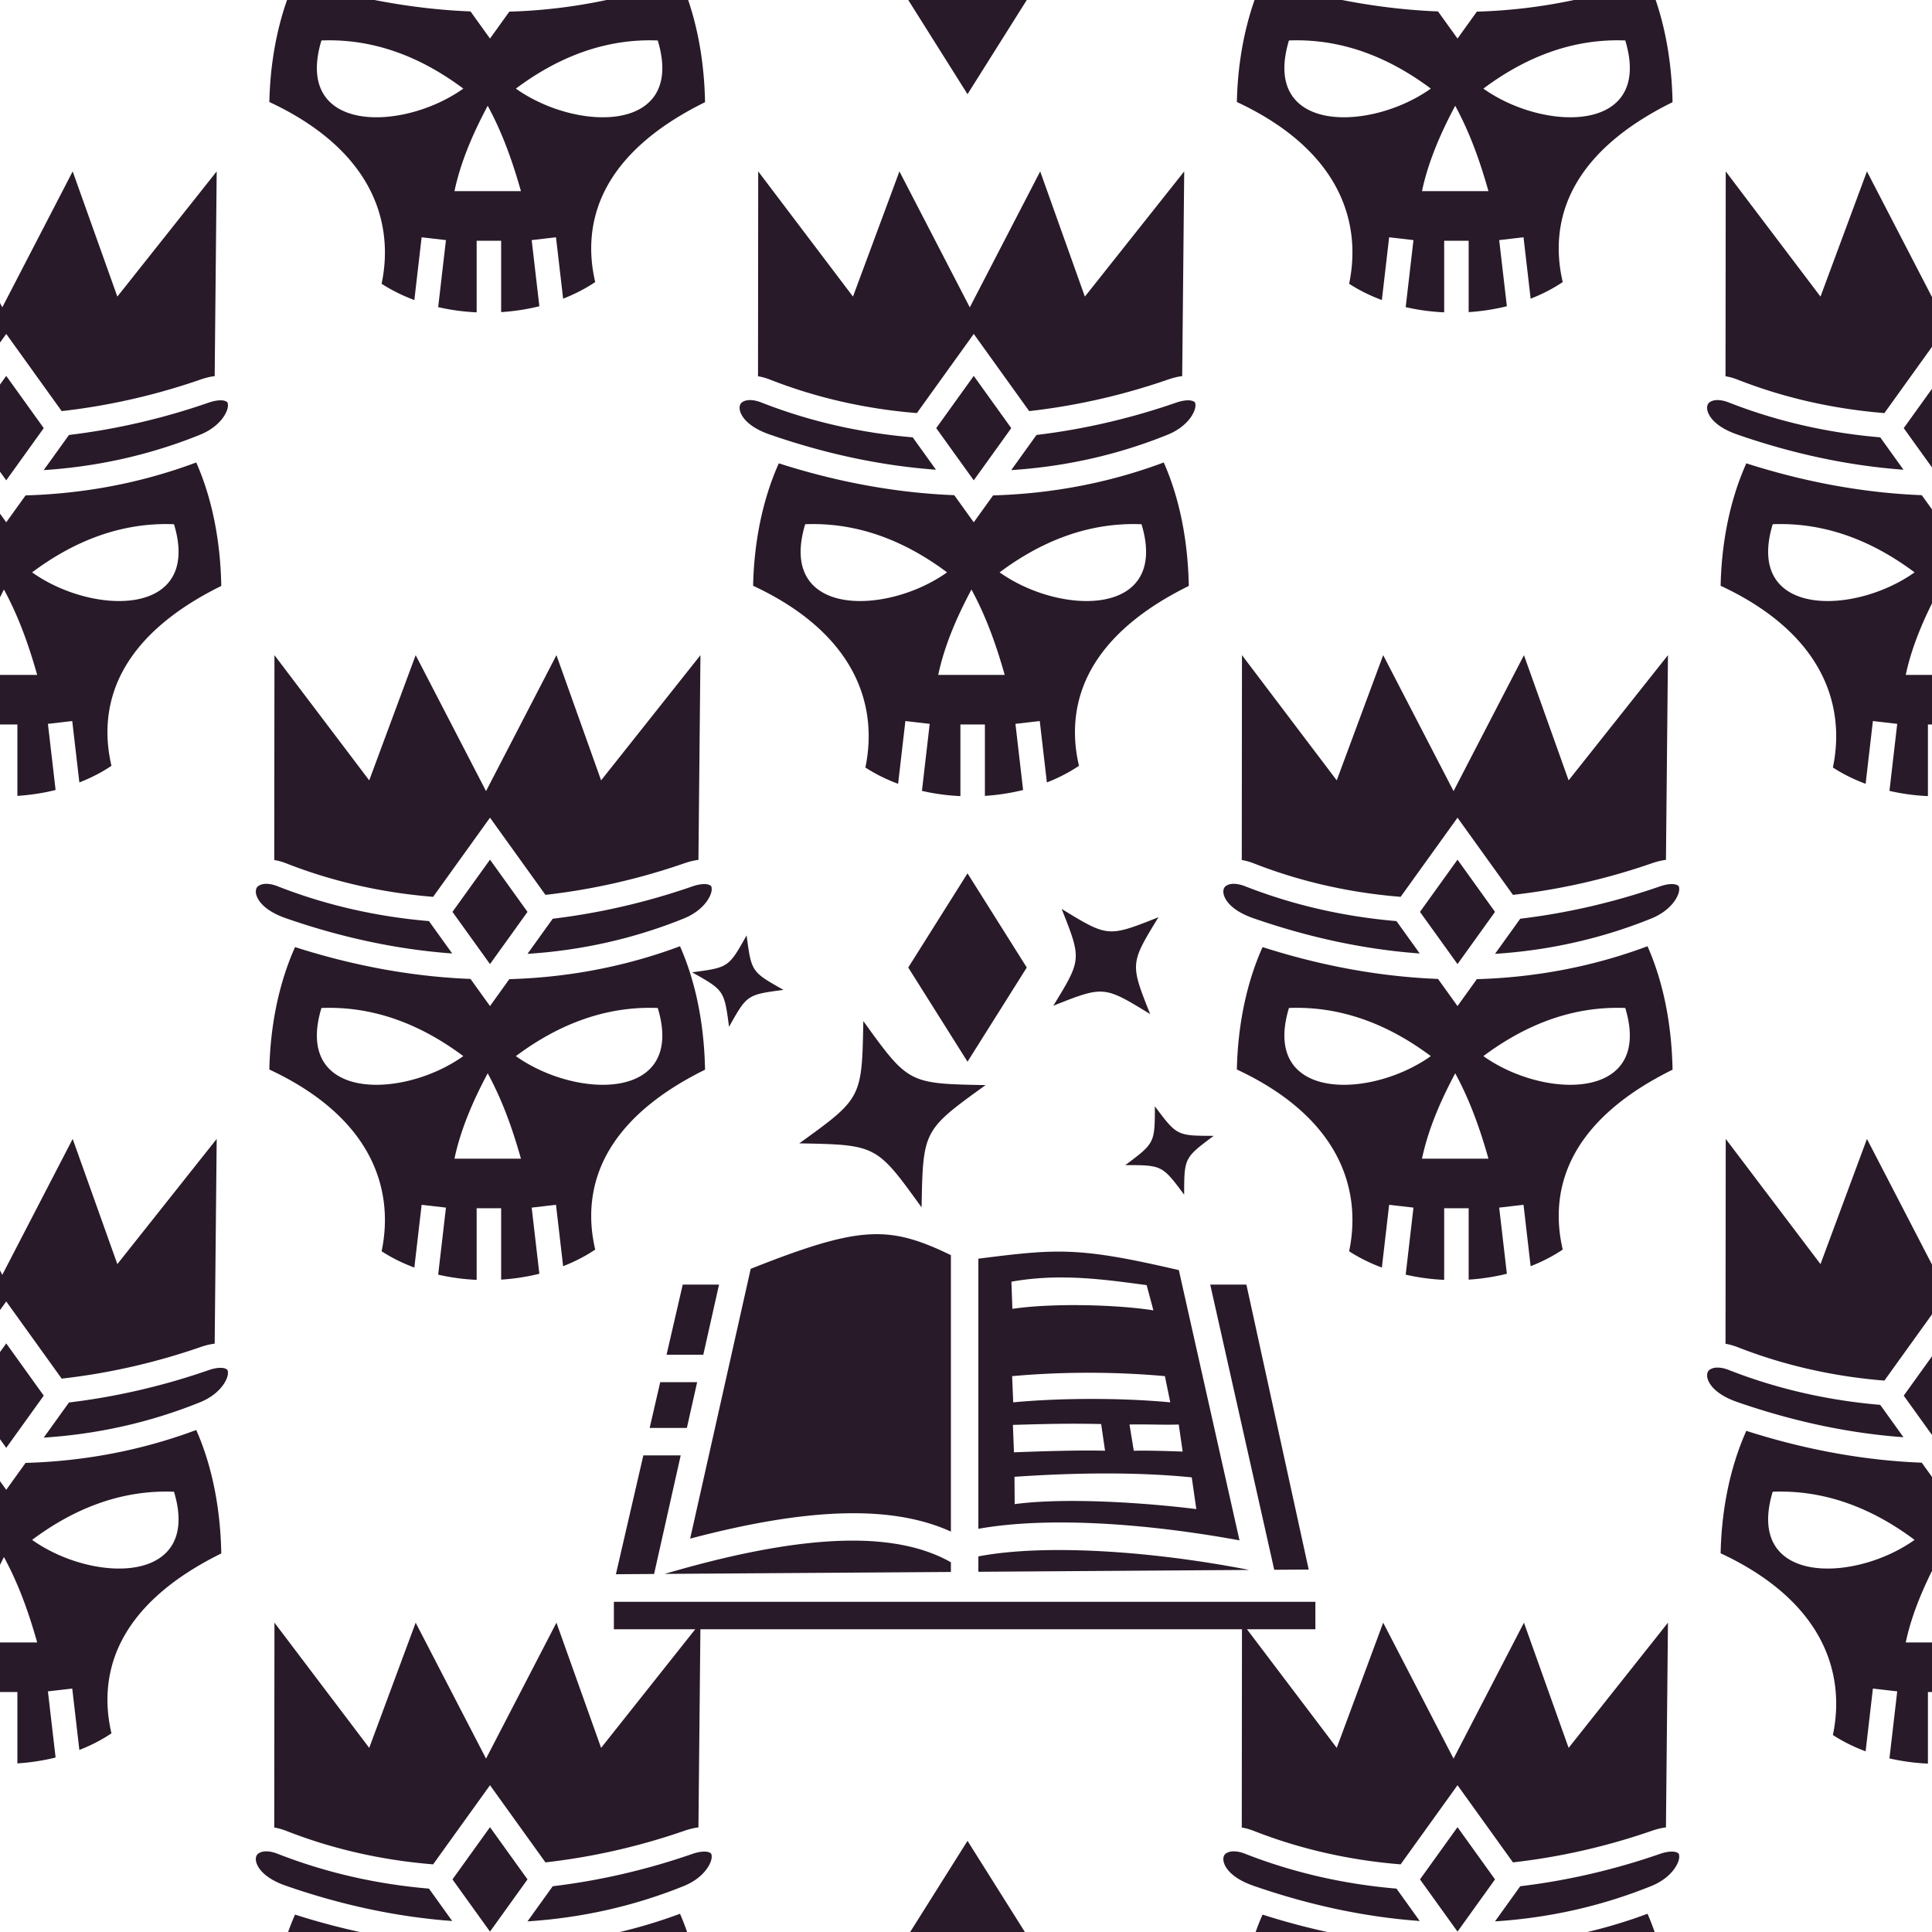<?xml version="1.0" encoding="UTF-8" standalone="no"?>
<svg
   xmlns:dc="http://purl.org/dc/elements/1.1/"
   xmlns:cc="http://creativecommons.org/ns#"
   xmlns:rdf="http://www.w3.org/1999/02/22-rdf-syntax-ns#"
   xmlns:svg="http://www.w3.org/2000/svg"
   xmlns="http://www.w3.org/2000/svg"
   xmlns:sodipodi="http://sodipodi.sourceforge.net/DTD/sodipodi-0.dtd"
   xmlns:inkscape="http://www.inkscape.org/namespaces/inkscape"
   width="200"
   height="200"
   viewBox="0 0 52.917 52.917"
   version="1.1"
   id="svg8"
   inkscape:version="1.0.2 (e86c870879, 2021-01-15, custom)"
   sodipodi:docname="bg-spellbook.svg">
  <defs
     id="defs2" />
  <sodipodi:namedview
     id="base"
     pagecolor="#ffffff"
     bordercolor="#666666"
     borderopacity="1.0"
     inkscape:pageopacity="0.0"
     inkscape:pageshadow="2"
     inkscape:zoom="2"
     inkscape:cx="91.556704"
     inkscape:cy="91.778991"
     inkscape:document-units="mm"
     inkscape:current-layer="layer1"
     inkscape:document-rotation="0"
     showgrid="false"
     units="px"
     inkscape:snap-page="true"
     inkscape:window-width="1725"
     inkscape:window-height="1040"
     inkscape:window-x="26"
     inkscape:window-y="0"
     inkscape:window-maximized="0"
     showguides="true"
     inkscape:guide-bbox="true"
     inkscape:snap-object-midpoints="true"
     inkscape:snap-nodes="true"
     inkscape:snap-others="false"
     inkscape:object-nodes="false">
    <sodipodi:guide
       position="11.774,52.917"
       orientation="0,-1"
       id="guide857" />
    <sodipodi:guide
       position="52.917,29.633"
       orientation="1,0"
       id="guide859" />
    <sodipodi:guide
       position="0,52.917"
       orientation="100,0"
       id="guide865" />
    <sodipodi:guide
       position="0,26.458"
       orientation="0,100"
       id="guide867" />
    <sodipodi:guide
       position="26.458,26.458"
       orientation="-100,0"
       id="guide869" />
    <sodipodi:guide
       position="26.458,52.917"
       orientation="0,-100"
       id="guide871" />
    <sodipodi:guide
       position="26.458,26.458"
       orientation="50,0"
       id="guide895" />
    <sodipodi:guide
       position="26.458,39.687"
       orientation="0,50"
       id="guide897" />
    <sodipodi:guide
       position="39.688,39.687"
       orientation="-50,0"
       id="guide899" />
    <sodipodi:guide
       position="39.688,52.917"
       orientation="0,-50"
       id="guide901" />
    <sodipodi:guide
       position="0,13.229"
       orientation="0,50"
       id="guide905" />
    <sodipodi:guide
       position="13.229,13.229"
       orientation="-50,0"
       id="guide907" />
    <sodipodi:guide
       position="13.229,26.458"
       orientation="0,-50"
       id="guide909" />
    <sodipodi:guide
       position="20.112,0"
       orientation="0,-1"
       id="guide1009" />
    <sodipodi:guide
       position="0,46.17"
       orientation="1,0"
       id="guide1160" />
  </sodipodi:namedview>
  <g
     inkscape:label="Layer 1"
     inkscape:groupmode="layer"
     id="layer1">
    <path
       id="path1040-5"
       style="fill:#281a28;fill-opacity:1;stroke-width:0.135"
       d="M 29.668 0 C 28.502 3.323 27.914 6.946 27.84 10.543 C 32.921 12.912 36.255 15.935 38.072 19.295 C 39.824 22.532 40.134 26.029 39.443 29.328 C 40.489 30.006 41.627 30.566 42.826 31.012 L 43.578 24.525 L 46.092 24.816 L 45.289 31.744 C 46.585 32.043 47.92 32.222 49.266 32.283 L 49.266 24.881 L 51.797 24.881 L 51.797 32.26 C 53.138 32.173 54.466 31.971 55.746 31.652 L 54.953 24.816 L 57.467 24.525 L 58.203 30.871 C 59.388 30.408 60.506 29.836 61.521 29.152 C 60.742 25.846 61.011 22.426 62.742 19.268 C 64.541 15.986 67.849 13.037 72.871 10.561 C 72.803 6.868 72.237 3.266 71.127 0 L 62.691 0 C 59.368 0.707 56.011 1.107 52.643 1.203 L 50.645 3.984 L 48.629 1.18 C 45.315 1.051 42 0.644 38.709 0 L 29.668 0 z M 93.875 0 L 100 9.734 L 106.125 0 L 93.875 0 z M 129.668 0 C 128.502 3.323 127.914 6.946 127.84 10.543 C 132.921 12.912 136.255 15.935 138.072 19.295 C 139.824 22.532 140.134 26.029 139.443 29.328 C 140.489 30.006 141.627 30.566 142.826 31.012 L 143.578 24.525 L 146.092 24.816 L 145.289 31.744 C 146.585 32.043 147.92 32.222 149.266 32.283 L 149.266 24.881 L 151.797 24.881 L 151.797 32.26 C 153.138 32.173 154.466 31.971 155.746 31.652 L 154.953 24.816 L 157.467 24.525 L 158.203 30.871 C 159.388 30.408 160.506 29.836 161.521 29.152 C 160.742 25.846 161.012 22.426 162.742 19.268 C 164.541 15.986 167.849 13.037 172.871 10.561 C 172.803 6.868 172.237 3.266 171.127 0 L 162.691 0 C 159.369 0.707 156.011 1.107 152.643 1.203 L 150.645 3.984 L 148.629 1.18 C 145.315 1.051 142 0.644 138.709 0 L 129.668 0 z M 34.162 4.166 C 38.848 4.197 43.424 5.823 47.887 9.158 C 41.576 13.647 30.311 13.814 33.223 4.182 C 33.536 4.17 33.85 4.164 34.162 4.166 z M 67.045 4.166 C 67.357 4.164 67.671 4.17 67.984 4.182 C 70.897 13.814 59.63 13.647 53.318 9.158 C 57.781 5.823 62.359 4.197 67.045 4.166 z M 134.162 4.166 C 138.848 4.197 143.424 5.823 147.887 9.158 C 141.576 13.647 130.311 13.814 133.223 4.182 C 133.536 4.17 133.85 4.164 134.162 4.166 z M 167.045 4.166 C 167.357 4.164 167.671 4.17 167.984 4.182 C 170.897 13.814 159.63 13.647 153.318 9.158 C 157.781 5.823 162.359 4.197 167.045 4.166 z M 50.408 10.932 C 52.002 13.874 53.008 16.816 53.844 19.758 L 46.973 19.758 C 47.592 16.816 48.837 13.874 50.408 10.932 z M 150.408 10.932 C 152.002 13.874 153.008 16.816 153.844 19.758 L 146.973 19.758 C 147.592 16.816 148.837 13.874 150.408 10.932 z M 7.512 17.717 L 0.236 31.766 L 0 31.309 L 0 35.41 L 0.645 34.514 L 6.375 42.49 C 11.36 41.931 16.201 40.798 20.725 39.229 C 21.233 39.052 21.722 38.932 22.189 38.875 L 22.396 17.717 L 12.129 30.656 L 7.512 17.717 z M 78.367 17.717 L 78.346 38.889 C 78.761 38.957 79.186 39.077 79.617 39.246 C 84.56 41.183 89.667 42.284 94.766 42.695 L 100.645 34.514 L 106.375 42.49 C 111.36 41.931 116.201 40.798 120.725 39.229 C 121.233 39.052 121.722 38.932 122.189 38.875 L 122.396 17.717 L 112.129 30.656 L 107.512 17.717 L 100.236 31.766 L 92.963 17.717 L 88.162 30.656 L 78.369 17.717 L 78.367 17.717 z M 178.367 17.717 L 178.346 38.889 C 178.761 38.957 179.186 39.077 179.617 39.246 C 184.56 41.183 189.667 42.284 194.766 42.695 L 200 35.41 L 200 31.309 L 192.963 17.717 L 188.162 30.656 L 178.369 17.717 L 178.367 17.717 z M 0.645 38.852 L 0 39.748 L 0 48.75 L 0.645 49.646 L 4.521 44.25 L 0.645 38.852 z M 100.645 38.852 L 96.766 44.25 L 100.645 49.646 L 104.521 44.25 L 100.645 38.852 z M 200 39.748 L 196.766 44.25 L 200 48.75 L 200 39.748 z M 77.604 41.352 C 77.309 41.341 77.084 41.389 76.926 41.455 C 76.608 41.587 76.495 41.75 76.451 42.021 C 76.364 42.565 76.834 43.965 79.57 44.914 C 85.217 46.873 90.981 48.131 96.738 48.549 L 94.336 45.203 C 89.085 44.758 83.814 43.609 78.693 41.602 C 78.26 41.432 77.898 41.362 77.604 41.352 z M 177.604 41.352 C 177.309 41.341 177.084 41.389 176.926 41.455 C 176.608 41.587 176.495 41.75 176.451 42.021 C 176.364 42.565 176.834 43.965 179.57 44.914 C 185.217 46.873 190.981 48.131 196.738 48.549 L 194.336 45.203 C 189.085 44.758 183.814 43.609 178.693 41.602 C 178.26 41.432 177.898 41.362 177.604 41.352 z M 22.736 41.377 C 22.444 41.384 22.053 41.446 21.555 41.619 C 17.007 43.197 12.144 44.357 7.129 44.957 L 4.52 48.588 C 9.994 48.236 15.413 47.06 20.666 44.938 C 22.821 44.067 23.572 42.527 23.559 41.91 C 23.551 41.602 23.52 41.563 23.32 41.467 C 23.22 41.419 23.028 41.37 22.736 41.377 z M 122.736 41.377 C 122.444 41.384 122.053 41.446 121.555 41.619 C 117.007 43.197 112.144 44.357 107.129 44.957 L 104.52 48.588 C 109.994 48.236 115.413 47.06 120.666 44.938 C 122.821 44.067 123.572 42.527 123.559 41.91 C 123.552 41.602 123.52 41.563 123.32 41.467 C 123.22 41.419 123.028 41.37 122.736 41.377 z M 20.283 47.801 C 14.528 49.95 8.601 51.032 2.643 51.203 L 0.645 53.984 L 0 53.088 L 0 61.74 C 0.138 61.471 0.264 61.201 0.408 60.932 C 2.002 63.874 3.008 66.816 3.844 69.758 L 0 69.758 L 0 74.881 L 1.797 74.881 L 1.797 82.26 C 3.138 82.173 4.466 81.971 5.746 81.652 L 4.953 74.816 L 7.467 74.525 L 8.203 80.871 C 9.388 80.408 10.506 79.836 11.521 79.152 C 10.742 75.846 11.011 72.426 12.742 69.268 C 14.541 65.986 17.849 63.037 22.871 60.561 C 22.787 56.02 21.966 51.607 20.283 47.801 z M 120.283 47.801 C 114.528 49.95 108.601 51.032 102.643 51.203 L 100.645 53.984 L 98.629 51.18 C 92.537 50.943 86.444 49.795 80.496 47.889 C 78.765 51.75 77.93 56.169 77.84 60.543 C 82.921 62.912 86.255 65.935 88.072 69.295 C 89.824 72.532 90.134 76.029 89.443 79.328 C 90.489 80.006 91.627 80.566 92.826 81.012 L 93.578 74.525 L 96.092 74.816 L 95.289 81.744 C 96.585 82.043 97.92 82.222 99.266 82.283 L 99.266 74.881 L 101.797 74.881 L 101.797 82.26 C 103.138 82.173 104.466 81.971 105.746 81.652 L 104.953 74.816 L 107.467 74.525 L 108.203 80.871 C 109.388 80.408 110.506 79.836 111.521 79.152 C 110.742 75.846 111.011 72.426 112.742 69.268 C 114.541 65.986 117.849 63.037 122.871 60.561 C 122.787 56.02 121.966 51.607 120.283 47.801 z M 180.496 47.889 C 178.765 51.75 177.93 56.169 177.84 60.543 C 182.921 62.912 186.255 65.935 188.072 69.295 C 189.824 72.532 190.134 76.029 189.443 79.328 C 190.489 80.006 191.627 80.566 192.826 81.012 L 193.578 74.525 L 196.092 74.816 L 195.289 81.744 C 196.585 82.043 197.92 82.222 199.266 82.283 L 199.266 74.881 L 200 74.881 L 200 69.758 L 196.973 69.758 C 197.535 67.085 198.629 64.413 200 61.74 L 200 53.088 L 198.629 51.18 C 192.537 50.943 186.444 49.795 180.496 47.889 z M 17.045 54.166 C 17.357 54.164 17.671 54.17 17.984 54.182 C 20.897 63.814 9.63 63.647 3.318 59.158 C 7.781 55.823 12.359 54.197 17.045 54.166 z M 84.162 54.166 C 88.848 54.197 93.424 55.823 97.887 59.158 C 91.576 63.647 80.311 63.814 83.223 54.182 C 83.536 54.17 83.85 54.164 84.162 54.166 z M 117.045 54.166 C 117.357 54.164 117.671 54.17 117.984 54.182 C 120.897 63.814 109.63 63.647 103.318 59.158 C 107.781 55.823 112.359 54.197 117.045 54.166 z M 184.162 54.166 C 188.848 54.197 193.424 55.823 197.887 59.158 C 191.576 63.647 180.311 63.814 183.223 54.182 C 183.536 54.17 183.85 54.164 184.162 54.166 z M 100.408 60.932 C 102.002 63.874 103.008 66.816 103.844 69.758 L 96.973 69.758 C 97.592 66.816 98.837 63.874 100.408 60.932 z M 28.367 67.717 L 28.346 88.889 C 28.761 88.957 29.186 89.077 29.617 89.246 C 34.56 91.183 39.667 92.284 44.766 92.695 L 50.645 84.514 L 56.375 92.49 C 61.36 91.931 66.201 90.798 70.725 89.229 C 71.233 89.052 71.722 88.932 72.189 88.875 L 72.396 67.717 L 62.129 80.656 L 57.512 67.717 L 50.236 81.766 L 42.963 67.717 L 38.162 80.656 L 28.369 67.717 L 28.367 67.717 z M 128.367 67.717 L 128.346 88.889 C 128.761 88.957 129.186 89.077 129.617 89.246 C 134.56 91.183 139.667 92.284 144.766 92.695 L 150.645 84.514 L 156.375 92.49 C 161.36 91.931 166.201 90.798 170.725 89.229 C 171.233 89.052 171.722 88.932 172.189 88.875 L 172.396 67.717 L 162.129 80.656 L 157.512 67.717 L 150.236 81.766 L 142.963 67.717 L 138.162 80.656 L 128.369 67.717 L 128.367 67.717 z M 50.645 88.852 L 46.766 94.25 L 50.645 99.646 L 54.521 94.25 L 50.645 88.852 z M 150.645 88.852 L 146.766 94.25 L 150.645 99.646 L 154.521 94.25 L 150.645 88.852 z M 100 90.266 L 93.875 100 L 100 109.734 L 106.125 100 L 100 90.266 z M 27.604 91.352 C 27.309 91.341 27.084 91.389 26.926 91.455 C 26.608 91.587 26.495 91.75 26.451 92.021 C 26.364 92.565 26.834 93.965 29.57 94.914 C 35.217 96.873 40.981 98.131 46.738 98.549 L 44.336 95.203 C 39.085 94.758 33.814 93.609 28.693 91.602 C 28.26 91.432 27.898 91.362 27.604 91.352 z M 127.604 91.352 C 127.309 91.341 127.084 91.389 126.926 91.455 C 126.608 91.587 126.495 91.75 126.451 92.021 C 126.364 92.565 126.834 93.965 129.57 94.914 C 135.217 96.873 140.981 98.131 146.738 98.549 L 144.336 95.203 C 139.085 94.758 133.814 93.609 128.693 91.602 C 128.26 91.432 127.898 91.362 127.604 91.352 z M 72.736 91.377 C 72.444 91.384 72.053 91.446 71.555 91.619 C 67.007 93.197 62.144 94.357 57.129 94.957 L 54.52 98.588 C 59.994 98.236 65.413 97.06 70.666 94.938 C 72.821 94.067 73.572 92.527 73.559 91.91 C 73.551 91.602 73.52 91.563 73.32 91.467 C 73.22 91.419 73.028 91.37 72.736 91.377 z M 172.736 91.377 C 172.444 91.384 172.053 91.446 171.555 91.619 C 167.007 93.197 162.144 94.357 157.129 94.957 L 154.52 98.588 C 159.994 98.236 165.413 97.06 170.666 94.938 C 172.821 94.067 173.572 92.527 173.559 91.91 C 173.552 91.602 173.52 91.563 173.32 91.467 C 173.22 91.419 173.028 91.37 172.736 91.377 z M 109.729 93.943 C 111.8 99.163 111.8 99.162 108.867 103.951 C 114.087 101.879 114.088 101.88 118.877 104.812 C 116.805 99.593 116.804 99.592 119.736 94.803 C 114.517 96.875 114.518 96.876 109.729 93.943 z M 77.166 96.68 C 75.305 99.996 75.305 99.995 71.535 100.496 C 74.851 102.357 74.851 102.359 75.352 106.129 C 77.213 102.813 77.213 102.811 80.982 102.311 C 77.666 100.449 77.667 100.45 77.166 96.68 z M 70.283 97.801 C 64.528 99.95 58.601 101.032 52.643 101.203 L 50.645 103.984 L 48.629 101.18 C 42.537 100.943 36.444 99.795 30.496 97.889 C 28.765 101.75 27.93 106.169 27.84 110.543 C 32.921 112.912 36.255 115.935 38.072 119.295 C 39.824 122.532 40.134 126.029 39.443 129.328 C 40.489 130.006 41.627 130.566 42.826 131.012 L 43.578 124.525 L 46.092 124.816 L 45.289 131.744 C 46.585 132.043 47.92 132.222 49.266 132.283 L 49.266 124.881 L 51.797 124.881 L 51.797 132.26 C 53.138 132.173 54.466 131.971 55.746 131.652 L 54.953 124.816 L 57.467 124.525 L 58.203 130.871 C 59.388 130.408 60.506 129.836 61.521 129.152 C 60.742 125.846 61.011 122.426 62.742 119.268 C 64.541 115.986 67.849 113.037 72.871 110.561 C 72.787 106.02 71.966 101.607 70.283 97.801 z M 170.283 97.801 C 164.528 99.95 158.601 101.032 152.643 101.203 L 150.645 103.984 L 148.629 101.18 C 142.537 100.943 136.445 99.795 130.496 97.889 C 128.765 101.75 127.93 106.169 127.84 110.543 C 132.921 112.912 136.255 115.935 138.072 119.295 C 139.824 122.532 140.134 126.029 139.443 129.328 C 140.489 130.006 141.627 130.566 142.826 131.012 L 143.578 124.525 L 146.092 124.816 L 145.289 131.744 C 146.585 132.043 147.92 132.222 149.266 132.283 L 149.266 124.881 L 151.797 124.881 L 151.797 132.26 C 153.138 132.173 154.466 131.971 155.746 131.652 L 154.953 124.816 L 157.467 124.525 L 158.203 130.871 C 159.388 130.408 160.506 129.836 161.521 129.152 C 160.742 125.846 161.012 122.426 162.742 119.268 C 164.541 115.986 167.849 113.037 172.871 110.561 C 172.787 106.02 171.966 101.607 170.283 97.801 z M 34.162 104.166 C 38.848 104.197 43.424 105.823 47.887 109.158 C 41.576 113.647 30.311 113.814 33.223 104.182 C 33.536 104.17 33.85 104.164 34.162 104.166 z M 67.045 104.166 C 67.357 104.164 67.671 104.17 67.984 104.182 C 70.897 113.814 59.63 113.647 53.318 109.158 C 57.781 105.823 62.359 104.197 67.045 104.166 z M 134.162 104.166 C 138.848 104.197 143.424 105.823 147.887 109.158 C 141.576 113.647 130.311 113.814 133.223 104.182 C 133.536 104.17 133.85 104.164 134.162 104.166 z M 167.045 104.166 C 167.357 104.164 167.671 104.17 167.984 104.182 C 170.897 113.814 159.63 113.647 153.318 109.158 C 157.781 105.823 162.359 104.197 167.045 104.166 z M 89.232 105.535 C 89.082 113.509 89.082 113.51 82.613 118.174 C 90.587 118.324 90.588 118.324 95.252 124.793 C 95.402 116.819 95.4 116.819 101.869 112.154 C 93.895 112.005 93.897 112.004 89.232 105.535 z M 50.408 110.932 C 52.002 113.874 53.008 116.816 53.844 119.758 L 46.973 119.758 C 47.592 116.816 48.837 113.874 50.408 110.932 z M 150.408 110.932 C 152.002 113.874 153.008 116.816 153.844 119.758 L 146.973 119.758 C 147.592 116.816 148.837 113.874 150.408 110.932 z M 119.365 114.344 C 119.358 118.147 119.357 118.146 116.311 120.422 C 120.113 120.429 120.115 120.43 122.391 123.477 C 122.398 119.674 122.397 119.674 125.443 117.398 C 121.641 117.391 121.641 117.39 119.365 114.344 z M 7.512 117.717 L 0.236 131.766 L 0 131.309 L 0 135.41 L 0.645 134.514 L 6.375 142.49 C 11.36 141.931 16.201 140.798 20.725 139.229 C 21.233 139.052 21.722 138.932 22.189 138.875 L 22.396 117.717 L 12.129 130.656 L 7.512 117.717 z M 178.367 117.717 L 178.346 138.889 C 178.761 138.957 179.186 139.077 179.617 139.246 C 184.56 141.183 189.667 142.284 194.766 142.695 L 200 135.41 L 200 131.309 L 192.963 117.717 L 188.162 130.656 L 178.369 117.717 L 178.367 117.717 z M 90.604 127.562 A 14.37 14.37 0 0 0 90.35 127.566 C 90.162 127.57 89.977 127.576 89.799 127.586 C 86.868 127.754 83.199 128.914 77.592 131.143 L 71.332 159.029 C 83.703 155.761 92.29 155.575 98.283 158.301 L 98.283 129.73 C 95.434 128.341 93.273 127.62 90.922 127.566 A 14.37 14.37 0 0 0 90.604 127.562 z M 109.688 129.365 C 109.228 129.361 108.772 129.367 108.346 129.381 C 106.327 129.447 103.99 129.73 101.121 130.094 L 101.121 158.014 C 107.988 156.78 117.962 157.352 128.111 159.207 L 121.842 131.277 C 116.183 129.958 112.922 129.399 109.688 129.365 z M 110.049 132.037 C 113.026 132.069 115.857 132.473 118.514 132.828 L 119.213 135.434 C 115.465 134.843 108.816 134.66 104.639 135.279 L 104.537 132.473 C 106.422 132.133 108.262 132.018 110.049 132.037 z M 70.566 132.771 L 68.893 140.023 L 72.691 140.023 L 74.318 132.771 L 70.566 132.771 z M 125.086 132.771 L 131.35 160.676 L 131.701 162.248 L 135.264 162.223 L 128.824 132.771 L 125.086 132.771 z M 0.645 138.852 L 0 139.748 L 0 148.75 L 0.645 149.646 L 4.521 144.25 L 0.645 138.852 z M 200 139.748 L 196.766 144.25 L 200 148.75 L 200 139.748 z M 177.604 141.352 C 177.309 141.341 177.084 141.389 176.926 141.455 C 176.608 141.587 176.495 141.75 176.451 142.021 C 176.364 142.565 176.834 143.965 179.57 144.914 C 185.217 146.873 190.981 148.131 196.738 148.549 L 194.336 145.203 C 189.085 144.758 183.814 143.609 178.693 141.602 C 178.26 141.432 177.898 141.362 177.604 141.352 z M 22.736 141.377 C 22.444 141.384 22.053 141.446 21.555 141.619 C 17.007 143.197 12.144 144.357 7.129 144.957 L 4.52 148.588 C 9.994 148.236 15.413 147.06 20.666 144.938 C 22.821 144.067 23.572 142.527 23.559 141.91 C 23.551 141.602 23.52 141.563 23.32 141.467 C 23.22 141.419 23.028 141.37 22.736 141.377 z M 112.656 141.885 C 115.335 141.889 117.963 142.011 120.402 142.236 L 120.957 144.943 C 115.812 144.458 109.517 144.488 104.723 144.943 L 104.611 142.236 C 107.249 141.995 109.978 141.881 112.656 141.885 z M 68.238 142.859 L 67.148 147.588 L 70.992 147.588 L 72.055 142.859 L 68.238 142.859 z M 111.492 147.154 C 112.226 147.158 112.988 147.167 113.812 147.186 L 114.215 149.943 C 111.067 149.869 106.789 150.032 104.801 150.109 L 104.691 147.273 C 107.34 147.196 109.291 147.145 111.492 147.154 z M 117.814 147.223 A 40.548 40.548 0 0 1 118.031 147.225 C 119.334 147.231 120.662 147.276 121.832 147.234 L 122.238 150.031 C 120.874 149.982 118.319 149.899 117.186 149.951 L 116.742 147.234 A 40.548 40.548 0 0 1 117.814 147.223 z M 20.283 147.801 C 14.528 149.95 8.601 151.032 2.643 151.203 L 0.645 153.984 L 0 153.088 L 0 161.74 C 0.138 161.471 0.264 161.201 0.408 160.932 C 2.002 163.874 3.008 166.816 3.844 169.758 L 0 169.758 L 0 174.881 L 1.797 174.881 L 1.797 182.26 C 3.138 182.173 4.466 181.971 5.746 181.652 L 4.953 174.816 L 7.467 174.525 L 8.203 180.871 C 9.388 180.408 10.506 179.836 11.521 179.152 C 10.742 175.846 11.011 172.426 12.742 169.268 C 14.541 165.986 17.849 163.037 22.871 160.561 C 22.787 156.02 21.966 151.607 20.283 147.801 z M 180.496 147.889 C 178.765 151.75 177.93 156.169 177.84 160.543 C 182.921 162.912 186.255 165.935 188.072 169.295 C 189.824 172.532 190.134 176.029 189.443 179.328 C 190.489 180.006 191.627 180.566 192.826 181.012 L 193.578 174.525 L 196.092 174.816 L 195.289 181.744 C 196.585 182.043 197.92 182.222 199.266 182.283 L 199.266 174.881 L 200 174.881 L 200 169.758 L 196.973 169.758 C 197.535 167.085 198.629 164.413 200 161.74 L 200 153.088 L 198.629 151.18 C 192.537 150.943 186.444 149.795 180.496 147.889 z M 66.494 150.426 L 63.658 162.709 L 67.605 162.682 L 70.355 150.426 L 66.494 150.426 z M 114.277 152.293 L 114.279 152.293 C 117.369 152.291 120.372 152.414 123.176 152.697 L 123.648 155.975 C 118.241 155.306 110.131 154.761 104.875 155.463 L 104.854 152.639 C 108.008 152.421 111.187 152.295 114.277 152.293 z M 17.045 154.166 C 17.357 154.164 17.671 154.17 17.984 154.182 C 20.897 163.814 9.63 163.647 3.318 159.158 C 7.781 155.823 12.359 154.197 17.045 154.166 z M 184.162 154.166 C 188.848 154.197 193.424 155.823 197.887 159.158 C 191.576 163.647 180.311 163.814 183.223 154.182 C 183.536 154.17 183.85 154.164 184.162 154.166 z M 88.018 159.236 C 83.271 159.251 77.312 160.22 69.826 162.35 L 68.689 162.674 L 98.283 162.475 L 98.283 161.473 C 95.724 160.022 92.385 159.223 88.018 159.236 z M 109.203 160.209 C 106.109 160.22 103.355 160.435 101.121 160.867 L 101.121 162.455 L 129.113 162.264 C 122.127 160.903 115.062 160.189 109.203 160.209 z M 63.449 165.557 L 63.449 168.395 L 71.859 168.395 L 62.129 180.656 L 57.512 167.717 L 50.236 181.766 L 42.963 167.717 L 38.162 180.656 L 28.369 167.717 L 28.367 167.717 L 28.346 188.889 C 28.761 188.957 29.186 189.077 29.617 189.246 C 34.56 191.183 39.667 192.284 44.766 192.695 L 50.645 184.514 L 56.375 192.49 C 61.36 191.931 66.201 190.798 70.725 189.229 C 71.233 189.052 71.722 188.932 72.189 188.875 L 72.391 168.395 L 128.367 168.395 L 128.346 188.889 C 128.761 188.957 129.186 189.077 129.617 189.246 C 134.56 191.183 139.667 192.284 144.766 192.695 L 150.645 184.514 L 156.375 192.49 C 161.36 191.931 166.201 190.798 170.725 189.229 C 171.233 189.052 171.722 188.932 172.189 188.875 L 172.396 167.717 L 162.129 180.656 L 157.512 167.717 L 150.236 181.766 L 142.963 167.717 L 138.162 180.656 L 128.883 168.395 L 135.955 168.395 L 135.955 165.557 L 63.449 165.557 z M 50.645 188.852 L 46.766 194.25 L 50.645 199.646 L 54.521 194.25 L 50.645 188.852 z M 150.645 188.852 L 146.766 194.25 L 150.645 199.646 L 154.521 194.25 L 150.645 188.852 z M 100 190.266 L 93.875 200 L 106.125 200 L 100 190.266 z M 27.604 191.352 C 27.309 191.341 27.084 191.389 26.926 191.455 C 26.608 191.587 26.495 191.75 26.451 192.021 C 26.364 192.565 26.834 193.965 29.57 194.914 C 35.217 196.873 40.981 198.131 46.738 198.549 L 44.336 195.203 C 39.085 194.758 33.814 193.609 28.693 191.602 C 28.26 191.432 27.898 191.362 27.604 191.352 z M 127.604 191.352 C 127.309 191.341 127.084 191.389 126.926 191.455 C 126.608 191.587 126.495 191.75 126.451 192.021 C 126.364 192.565 126.834 193.965 129.57 194.914 C 135.217 196.873 140.981 198.131 146.738 198.549 L 144.336 195.203 C 139.085 194.758 133.814 193.609 128.693 191.602 C 128.26 191.432 127.898 191.362 127.604 191.352 z M 72.736 191.377 C 72.444 191.384 72.053 191.446 71.555 191.619 C 67.007 193.197 62.144 194.357 57.129 194.957 L 54.52 198.588 C 59.994 198.236 65.413 197.06 70.666 194.938 C 72.821 194.067 73.572 192.527 73.559 191.91 C 73.551 191.602 73.52 191.563 73.32 191.467 C 73.22 191.419 73.028 191.37 72.736 191.377 z M 172.736 191.377 C 172.444 191.384 172.053 191.446 171.555 191.619 C 167.007 193.197 162.144 194.357 157.129 194.957 L 154.52 198.588 C 159.994 198.236 165.413 197.06 170.666 194.938 C 172.821 194.067 173.572 192.527 173.559 191.91 C 173.552 191.602 173.52 191.563 173.32 191.467 C 173.22 191.419 173.028 191.37 172.736 191.377 z M 70.283 197.801 C 67.781 198.735 65.246 199.456 62.691 200 L 71.127 200 C 70.872 199.25 70.597 198.512 70.283 197.801 z M 170.283 197.801 C 167.781 198.735 165.246 199.456 162.691 200 L 171.127 200 C 170.872 199.25 170.597 198.512 170.283 197.801 z M 30.496 197.889 C 30.189 198.574 29.92 199.282 29.668 200 L 38.709 200 C 35.951 199.461 33.208 198.758 30.496 197.889 z M 130.496 197.889 C 130.189 198.574 129.92 199.282 129.668 200 L 138.709 200 C 135.951 199.461 133.208 198.758 130.496 197.889 z "
       transform="scale(0.265)" />
  </g>
</svg>
